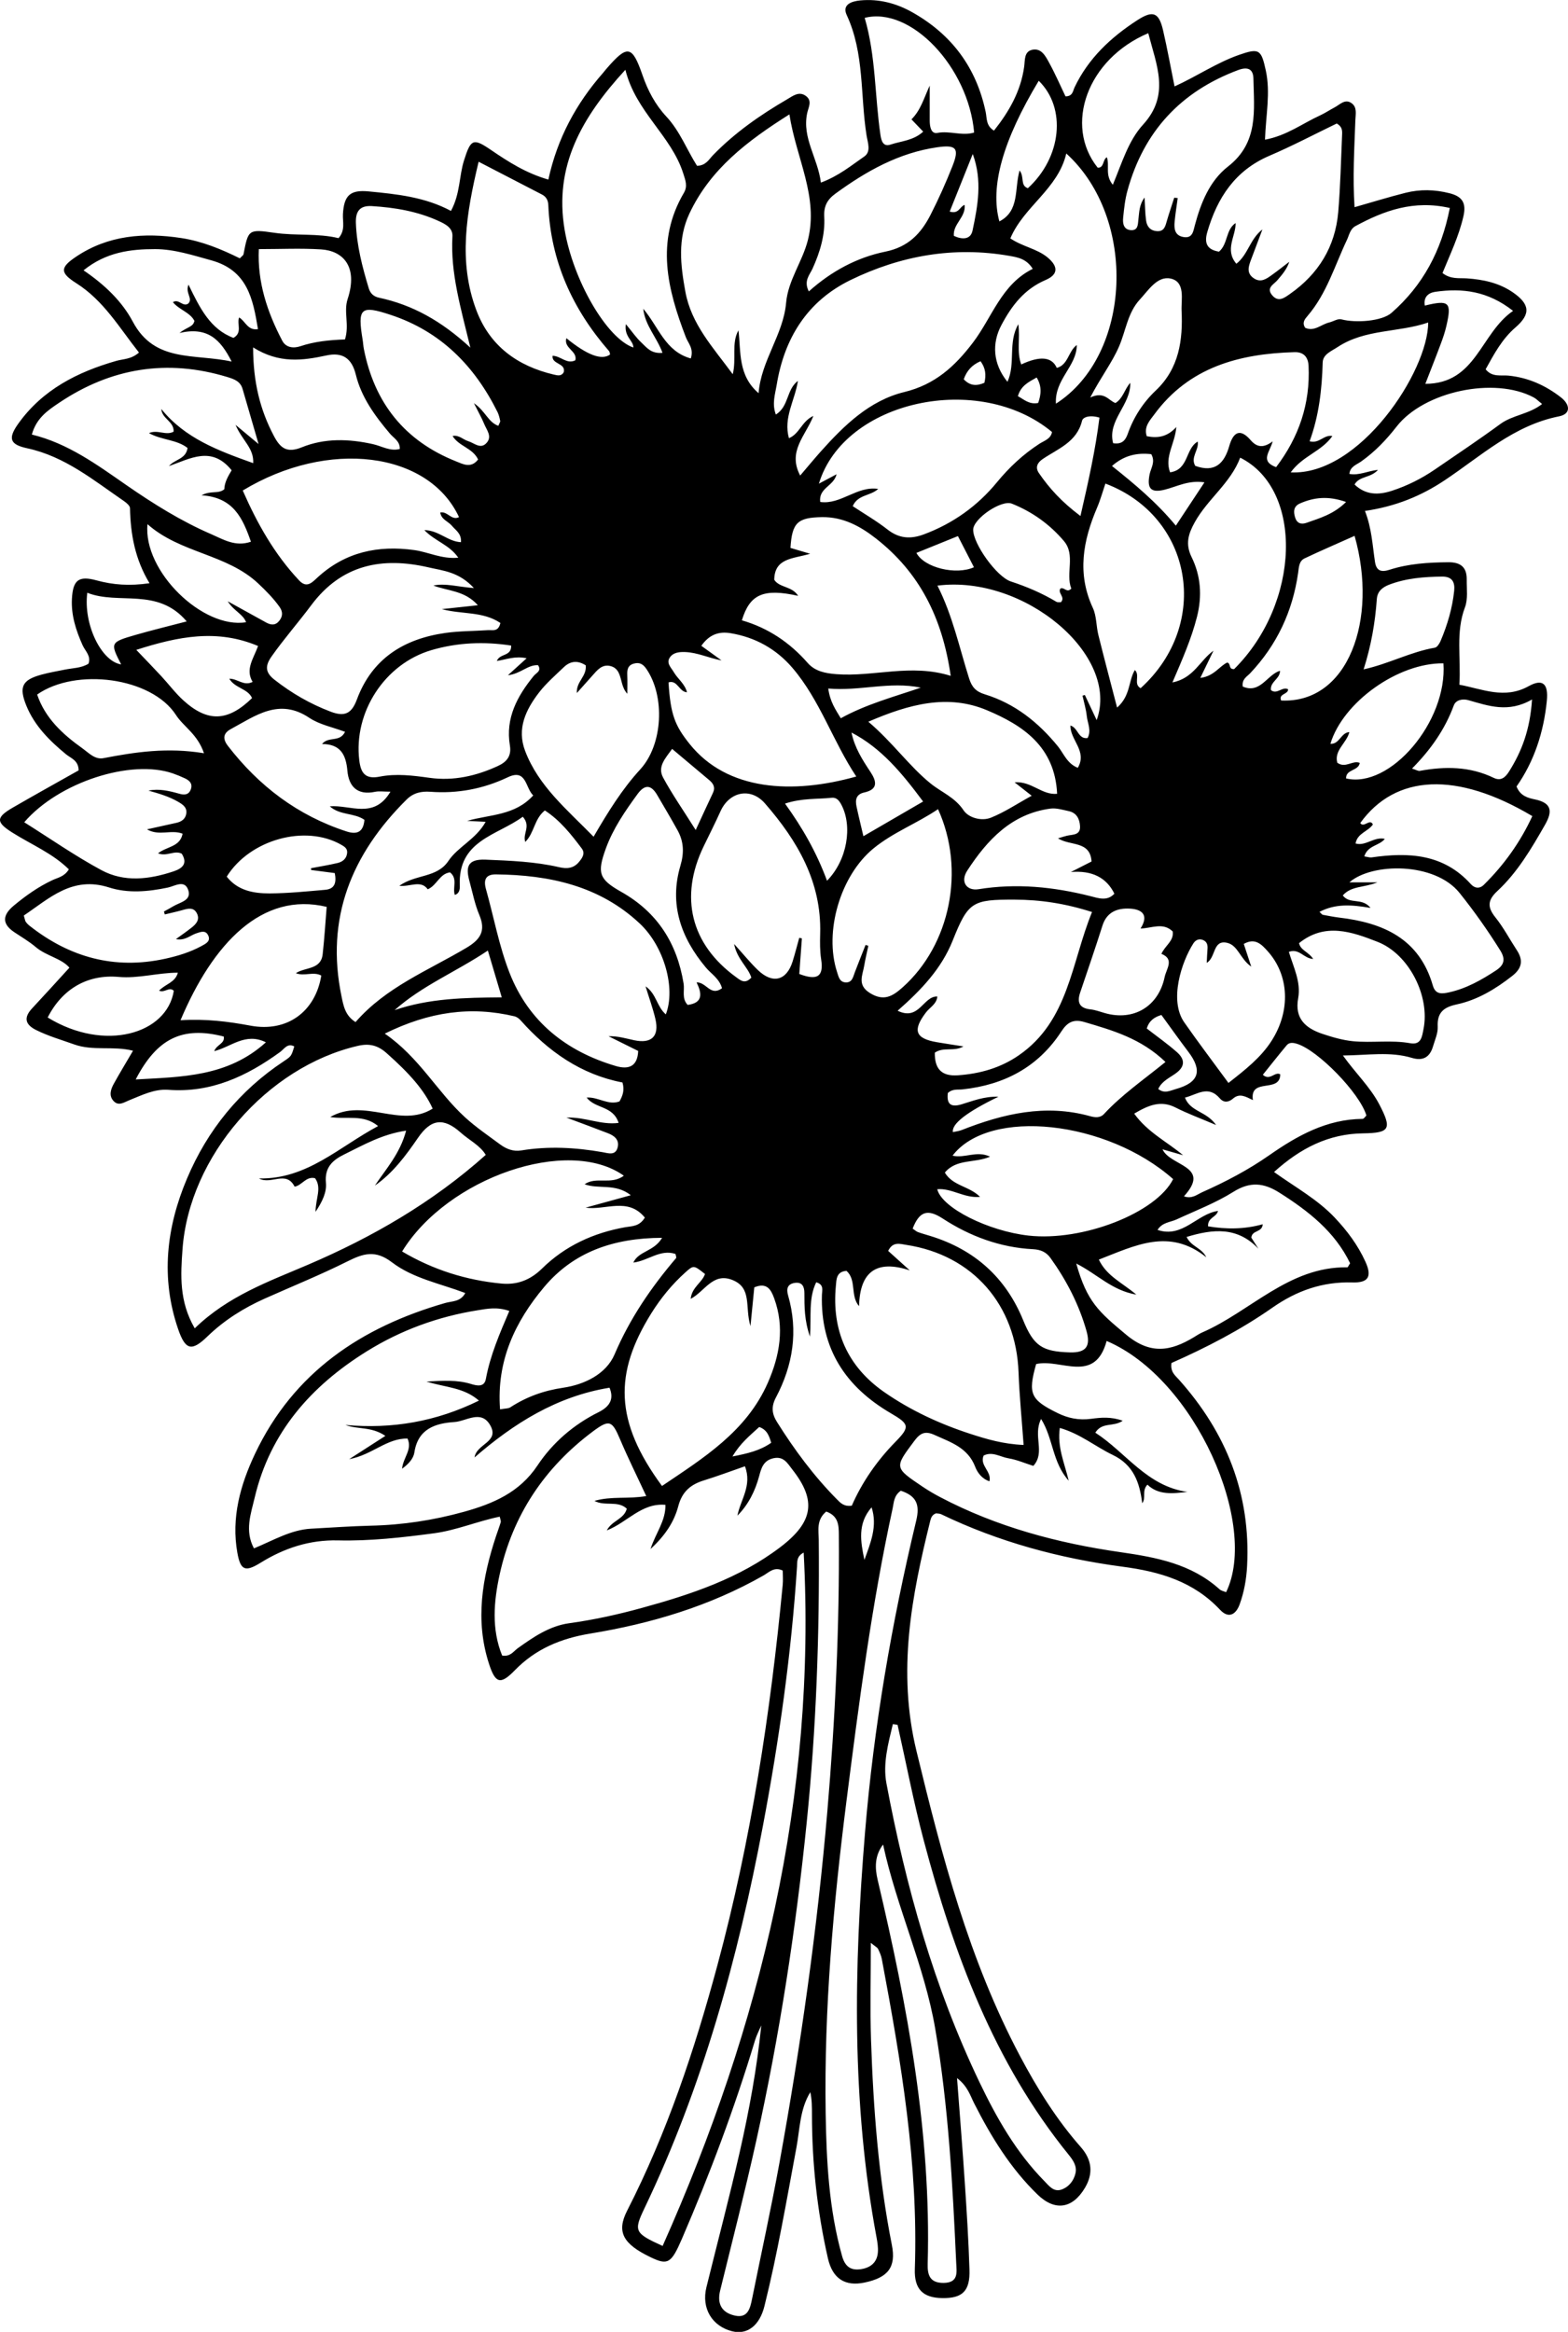 <?xml version="1.0" encoding="UTF-8"?>
<svg id="Layer_2" data-name="Layer 2" xmlns="http://www.w3.org/2000/svg" viewBox="0 0 331.81 493.31">
  <defs>
    <style>
      .cls-1 {
        stroke-width: 0px;
      }
    </style>
  </defs>
  <g id="katman_1" data-name="katman 1">
    <g id="MmfiTv">
      <path class="cls-1" d="m98.43,273.53c-5.32-2.01-11.06-3.1-15.49-6.49-3.5-2.67-6.04-1.88-9.38-.21-5.74,2.87-11.7,5.28-17.57,7.9-4.46,2-8.54,4.56-12.08,7.98-3.34,3.24-4.68,2.94-6.22-1.55-3.72-10.84-2.49-21.5,1.88-31.83,4.33-10.26,11.13-18.63,20.48-24.82,1.61-1.07,1.6-1.09,2.22-3.14-1.45-.77-2.13.55-2.99,1.18-7.06,5.13-14.63,8.68-23.66,8-2.98-.22-5.61,1.15-8.28,2.21-1.08.43-2.21,1.28-3.26.21-1.1-1.12-.66-2.49-.02-3.66,1.24-2.26,2.6-4.47,4.09-7.03-4.22-1.07-8.46.1-12.44-1.33-2.71-.97-5.48-1.76-8.07-3.05-2.37-1.18-2.65-2.66-.82-4.61,2.58-2.76,5.12-5.57,7.87-8.58-1.69-1.98-4.89-2.46-7.14-4.37-1.39-1.18-3-2.11-4.52-3.13-2.74-1.83-2.44-3.69-.11-5.63,2.53-2.1,5.19-3.99,8.18-5.39,1.16-.54,2.53-.73,3.47-2.28-3.44-3.4-7.94-5.24-11.96-7.78-3.48-2.2-3.52-3.19.13-5.3,4.64-2.68,9.33-5.29,13.9-7.86-.03-2.13-1.64-2.55-2.68-3.41-3.47-2.86-6.63-5.99-8.37-10.24-1.64-4.02-.92-5.48,3.18-6.6,1.64-.45,3.32-.73,4.99-1.07,1.65-.34,3.41-.29,4.96-1.24.61-1.63-.69-2.68-1.24-3.91-1.41-3.15-2.45-6.36-2.26-9.86.22-3.94,1.42-4.9,5.22-3.86,3.46.94,6.91,1.22,11.2.6-3.07-5.07-4.02-10.37-4.13-15.87,0-.5-.7-1.1-1.21-1.46-6.47-4.43-12.56-9.5-20.55-11.22-3.68-.79-4.1-2.08-1.9-5.18,5.13-7.2,12.51-10.95,20.77-13.31,1.46-.42,3.13-.3,4.79-1.76-4.12-5.2-7.44-10.97-13.25-14.66-3.45-2.19-3.52-3.3-.07-5.61,6.8-4.57,14.42-5.15,22.28-3.95,4.41.67,8.5,2.37,12.38,4.29.45-.48.74-.65.78-.86,1.01-5.23,1.02-5.34,6.55-4.54,4.55.66,9.17.06,13.56,1.13,1.48-1.68.84-3.46.93-5.09.22-3.93,1.51-5.18,5.43-4.8,5.97.57,11.95,1.19,17.43,4.13,1.99-3.69,1.7-7.37,2.77-10.71,1.43-4.52,1.93-4.76,5.74-2.16,3.65,2.49,7.37,4.88,12.1,6.24,1.89-8.72,5.89-16.11,11.59-22.59.26-.3.49-.62.75-.91,4.4-5.07,5.39-4.92,7.58,1.4,1.13,3.27,2.69,6.24,5.06,8.78,2.86,3.07,4.35,7.06,6.48,10.41,1.92-.06,2.53-1.39,3.41-2.29,4.62-4.74,9.98-8.48,15.67-11.79,1.19-.69,2.5-1.79,3.97-.69,1.39,1.03.52,2.39.26,3.62-1.12,5.27,2.24,9.45,2.9,14.7,3.83-1.43,6.44-3.64,9.18-5.52,1.5-1.03.73-2.95.49-4.43-1.36-8.49-.42-17.35-4.2-25.49-1.06-2.27,1.1-2.93,2.85-3.1,3.9-.37,7.56.57,10.96,2.47,8.37,4.69,13.61,11.7,15.59,21.12.28,1.35.05,2.93,1.76,3.95,3.2-4.03,5.67-8.33,6.39-13.53.19-1.36-.06-3.22,1.75-3.58,1.89-.37,2.76,1.34,3.49,2.67,1.3,2.36,2.38,4.85,3.5,7.19,1.55.01,1.57-1.17,1.92-1.9,2.92-6.14,7.67-10.57,13.25-14.19,3.34-2.17,4.6-1.68,5.48,2.12.88,3.81,1.58,7.66,2.43,11.87,4.69-2.12,8.89-5.01,13.67-6.68,4.24-1.48,4.68-1.14,5.65,3.36,1.01,4.7,0,9.35-.18,14.59,4.61-.86,7.95-3.45,11.66-5.14,1.07-.49,2.05-1.16,3.1-1.71,1.11-.59,2.17-1.85,3.54-.89,1.26.88.86,2.37.82,3.65-.21,6-.59,12.01-.17,18.37,3.83-1.09,7.28-2.16,10.78-3.04,3.09-.78,6.19-.71,9.33.09,2.75.7,3.56,2.11,2.93,4.87-.96,4.21-2.83,8.09-4.43,12.01,1.75,1.37,3.51,1.02,5.16,1.13,3.45.24,6.74.93,9.66,2.91,3.66,2.5,3.94,4.6.62,7.47-2.87,2.48-4.54,5.66-6.31,8.85,1.38,1.74,3.25,1.18,4.83,1.34,4.19.42,7.83,2.06,11.1,4.6,1.92,1.49,2.21,3.5-.41,4.02-9.57,1.9-16.48,8.38-24.17,13.51-4.97,3.32-10.36,5.54-16.89,6.5,1.42,3.6,1.59,7.2,2.12,10.75.3,2.02,1.41,2.23,3.09,1.69,4.04-1.3,8.2-1.55,12.42-1.59,2.66-.02,3.95,1.08,3.91,3.69-.03,1.96.29,4.11-.38,5.86-2,5.28-.81,10.67-1.18,16.36,4.88.9,9.56,3.15,14.68.3,2.96-1.64,4.19-.5,3.83,3.11-.66,6.61-2.66,12.78-6.41,18.12.8,2.05,2.48,2.44,3.92,2.74,3.66.77,3.66,2.65,2.09,5.39-2.87,5.02-5.81,10.03-10.07,13.99-2.12,1.97-2.12,3.44-.39,5.6,1.71,2.14,3,4.61,4.51,6.91,1.4,2.13,1.1,3.82-.95,5.43-3.56,2.79-7.37,5.1-11.8,6.05-2.74.59-4.14,1.72-3.99,4.7.07,1.37-.59,2.79-.99,4.16-.67,2.3-2.12,3.16-4.49,2.44-4.61-1.38-9.27-.55-14.58-.5,2.71,3.79,5.76,6.65,7.69,10.33,2.71,5.19,2.29,6.06-3.42,6.14-7.3.09-13.26,3.13-18.85,8.18,4.62,3.29,9.22,5.81,12.84,9.64,2.65,2.8,4.9,5.82,6.49,9.31,1.46,3.19.64,4.51-2.76,4.41-6.27-.18-11.72,1.71-16.89,5.32-6.74,4.72-14.08,8.5-21.38,11.72-.28,1.9.79,2.64,1.54,3.48,10.07,11.25,15.26,24.26,14.46,39.5-.15,2.78-.63,5.48-1.57,8.07-.77,2.14-2.32,3.11-4.14,1.17-5.63-6-12.72-8.08-20.68-9.13-13.29-1.76-26.2-5.24-38.36-11.1-.34-.16-.76-.13-1.09-.18-.75.28-1.03.85-1.19,1.51-3.99,16.06-7.03,31.86-2.94,48.74,5.39,22.24,11.12,44.2,21.91,64.54,3.63,6.85,7.71,13.42,12.86,19.26,2.4,2.73,2.69,5.6.88,8.65-2.63,4.41-6.33,4.98-10.02,1.41-5.72-5.54-9.83-12.23-13.41-19.29-.85-1.67-1.36-3.61-3.63-5.35.59,7.84,1.17,14.94,1.64,22.05.41,6.15.8,12.3.99,18.46.15,4.55-1.47,6.09-5.75,6.03-4.09-.06-5.96-1.87-5.81-6.15.76-22.18-2.91-43.88-6.98-65.54-.14-.76-.47-1.49-.81-2.19-.14-.29-.53-.46-1.52-1.27,0,7.29-.18,13.92.04,20.54.49,14.55,1.58,29.05,4.41,43.38.93,4.7-.81,6.91-5.81,7.95-4.06.84-6.74-.78-7.73-5.16-2.27-10-3.37-20.16-3.37-30.42,0-1.55,0-3.1-.35-4.7-2.23,3.63-2.2,7.8-2.94,11.74-2.09,11.2-4.01,22.43-6.76,33.5-1.04,4.2-3.68,6.11-6.79,5.35-4.32-1.06-6.59-4.89-5.49-9.33,2.35-9.54,4.87-19.04,7.05-28.62,1.99-8.78,3.63-17.64,4.56-26.77-.45,1.05-.99,2.06-1.32,3.14-4.32,14.32-9.56,28.3-15.48,42.02-2.25,5.21-2.99,5.63-6.6,3.9-5.91-2.83-7.27-5.39-4.99-9.86,8.46-16.54,14.28-34.04,19.1-51.91,7.12-26.39,11.22-53.3,13.82-80.47.1-1.02.01-2.05.01-3.03-1.8-.89-2.92.37-4.07,1.03-11.43,6.51-23.83,10.19-36.7,12.3-6.18,1.02-11.52,3.23-15.93,7.76-3.03,3.12-4.12,2.8-5.47-1.4-2.97-9.18-1.43-18.13,1.5-26.99.33-.99.7-1.96,1-2.96.06-.21-.08-.49-.22-1.15-4.68.95-9.12,2.87-13.87,3.51-6.77.9-13.55,1.67-20.37,1.51-6.02-.14-11.36,1.63-16.37,4.73-3.21,1.98-4.24,1.67-4.91-2.1-1.33-7.41.63-14.39,3.74-20.96,8.15-17.2,22.47-26.79,40.27-31.9,1.43-.41,3.18-.21,4.2-2.06Zm-57.2,7.46c7.05-6.84,15.63-9.88,23.91-13.42,13.64-5.84,26.37-13.17,37.65-23.25-1.18-2-3.5-3.11-5.3-4.72-3.64-3.25-6.29-2.88-9.03,1.1-2.6,3.79-5.31,7.45-9.13,10.11,2.36-3.55,5.31-6.72,6.61-11.62-5.11.75-9.04,3.04-13.08,5.02-2.54,1.24-4.19,2.79-3.89,6.02.18,1.92-.68,3.87-2.2,6.13.03-2.89,1.37-5.06-.1-7.11-1.94-.46-2.73,1.51-4.32,1.79-1.81-3.54-4.96-.32-7.55-1.74,10.15.2,16.92-6.66,25.21-11.08-3.12-2.58-6.64-1.35-10.13-1.91,7.23-4.18,14.86,2.5,21.68-1.78-1.76-3.88-4.85-7.4-9.76-11.75-1.86-1.65-3.64-2.09-6.07-1.53-19.22,4.44-35.7,23.38-37.11,43.05-.39,5.43-.74,10.98,2.58,16.69Zm66.54-3.66c-2.59-.9-4.66-.47-6.71-.14-8.39,1.34-16.24,4.21-23.44,8.68-11.78,7.32-20.48,17.14-23.73,30.97-.79,3.37-2.16,6.99-.15,10.72,4.19-1.73,7.84-3.95,12.14-4.17,4.19-.22,8.37-.53,12.56-.63,6.73-.15,13.31-1.15,19.78-2.95,6.13-1.71,11.72-4.07,15.52-9.79,3.21-4.83,7.66-8.66,12.92-11.27,2.67-1.33,3.21-3.03,2.32-5.18-11.18,1.83-20.25,7.54-28.56,14.75.42-2.93,5.41-3.24,3.28-6.87-1.93-3.28-5.04-.78-7.53-.62-4.03.26-7.72,1.42-8.48,6.42-.19,1.28-1.18,2.43-2.61,3.46.23-2.38,2.22-4.05,1.16-6.38-4.39-.1-7.42,3.43-12.35,4.36,2.95-1.9,5.08-3.27,7.66-4.93-3.01-2.04-5.84-1.31-8.45-2.31,9.83.89,19.15-.68,28.25-5.15-3.22-2.81-7.02-2.76-11.1-4.03,3.63-.2,6.48-.37,9.32.48,1.19.36,2.89.85,3.24-1.01.92-5.01,2.94-9.66,4.96-14.39Zm143.57,38.27c-3.17.38-6.2.73-8.53-1.52-1.25,1.32-.21,2.73-1.1,3.93-.55-4.44-1.86-8.12-6.24-10.22-3.67-1.76-6.88-4.48-11.2-5.71-.56,4.09.94,7.23,1.88,11.16-3.5-3.91-3.24-8.9-5.84-13.06-1.81,3.63.97,7.02-1.64,9.93-1.79-.56-3.48-1.31-5.25-1.6-1.74-.29-3.43-1.52-5.27-.59-.91,2.11,1.76,3.36,1.23,5.45-1.64-.56-2.56-1.88-3.02-3.08-1.57-4.08-5.2-5.18-8.65-6.75-1.99-.9-3.02-.33-4.22,1.28-4.23,5.66-4.29,5.63,1.73,9.68,1.19.8,2.44,1.54,3.72,2.21,11.98,6.31,24.88,9.74,38.16,11.65,7.65,1.1,15.01,2.48,20.98,7.86.36.32.92.41,1.38.61,6.95-14.23-6.48-45.15-25.28-53.15-2.51,9.22-9.76,3.65-14.92,4.89-1.77,6.28-1.18,7.53,4.45,10.32,2.32,1.15,4.59,1.61,7.19,1.26,2.03-.27,4.2-.49,6.68.41-2.02,1.39-4.3.18-5.8,2.52,6.51,4.2,10.94,11.37,19.55,12.54Zm-114.58.9c-1.97-4.24-3.87-8.06-5.54-12-1.69-3.98-2.25-4.3-5.77-1.67-10.26,7.67-16.98,17.75-19.72,30.27-1.25,5.71-1.74,11.57.53,17.13,1.74.3,2.39-.89,3.31-1.55,3.32-2.38,6.74-4.71,10.85-5.28,5.21-.72,10.31-1.84,15.36-3.23,10.39-2.85,20.59-6.22,29.32-12.85,7.05-5.35,7.71-9.9,2.58-16.43-1.03-1.31-1.83-2.9-4.05-2.39-2.09.48-2.54,2.1-2.97,3.74-.86,3.2-2.28,6.04-4.61,8.4.64-3.37,3.15-6.35,1.59-10.45-3.03,1.05-5.81,2.1-8.66,2.98-2.83.87-4.63,2.37-5.45,5.47-.86,3.26-2.73,6.17-5.87,9.05,1.13-3.48,3.2-5.87,3.16-9.34-5.08-.46-8.07,3.73-12.42,5.41,1.14-2.14,3.65-2.35,4.24-4.6-1.93-1.8-4.64-.44-6.84-1.65,3.58-1.04,7.14-.35,10.97-1.02ZM218.55,56.89c-1.32-2.15-3.19-2.45-4.94-2.76-11.77-2.06-23.02-.05-33.62,5.11-9.14,4.45-14.03,12.29-15.64,22.23-.32,1.95-1.03,3.93-.17,6.23,2.81-1.75,2.19-5.26,4.67-7.12-.64,4.17-3.12,7.76-1.9,12.12,2.27-.94,2.69-3.58,5.17-4.71-1.67,4.25-5.51,7.48-2.79,12.61,1.65-1.93,2.97-3.53,4.34-5.07,4.95-5.53,10.33-10.8,17.68-12.59,6.52-1.58,10.73-5.45,14.55-10.48,4.06-5.34,6.02-12.32,12.64-15.58Zm-119.72,116.77c4.92-1.39,10.12-1.1,14.01-5.39-1.69-1.56-1.39-5.73-5.36-3.85-5.24,2.49-10.68,3.5-16.41,3.08-1.95-.14-3.6.23-5.02,1.64-11.66,11.54-17.21,25.12-13.78,41.63.4,1.94.75,4.08,2.97,5.45,6.45-7.42,15.39-10.91,23.46-15.71,2.95-1.75,4.16-3.57,2.73-6.95-.96-2.27-1.43-4.76-2.09-7.16-.81-2.96-.45-4.7,3.41-4.54,5.23.22,10.44.41,15.55,1.59,1.66.39,3.09.28,4.25-1.14.72-.87,1.32-1.8.56-2.81-2.25-2.99-4.57-5.94-7.81-8.05-2.27,1.8-2.22,4.77-4.15,6.66-.6-1.82,1.28-3.27-.52-5.33-5.41,3.99-13.75,4.95-13.33,14.58.03.66-.04,1.68-1.06,1.95-.51-1.53.67-3.43-1.01-4.76-2.23.3-2.76,2.74-4.71,3.58-1.47-2.03-3.7-.5-6.02-.73,3.47-2.5,7.95-1.63,10.39-5.27,2.02-3.02,5.81-4.55,7.88-8.27-1.7-.09-2.83-.15-3.96-.21Zm117.78,132.02c-.39-5.47-.89-10.4-1.07-15.34-.51-14.31-9.7-24.84-23.73-26.98-1.33-.2-2.87-.79-3.86,1.27,1.36,1.22,2.74,2.47,4.57,4.12q-10.48-3.46-10.73,7.57c-1.91-2.18-.48-5.52-2.66-7.47-2.19.16-2.12,1.85-2.25,3.2-.89,9.4,2.45,17.01,10.18,22.41,5.61,3.91,11.82,6.78,18.33,8.89,3.44,1.12,6.94,2.15,11.21,2.33Zm-76.41-231.03c-1.22-3.33-3.69-5.76-4.08-9.33,3.26,3.83,4.63,9.01,10.06,10.51.68-2.11-.55-3.2-1.04-4.48-3.9-10.14-6.46-20.28-.42-30.55.84-1.42.32-2.68-.13-4.1-2.54-8.02-10.05-13.02-12.25-21.94-9.27,10.09-15.13,20.39-12.86,33.83,1.81,10.71,8.9,22.99,14.55,24.93.01-1.51-1.99-2.25-1.59-4.95,1.41,1.7,2.22,2.91,3.26,3.87,1.09,1,2.03,2.45,4.51,2.2Zm.7,139.94c2.13-5.53-.35-14.36-5.51-19.21-8.54-8.01-19.16-10.28-30.45-10.4-2.18-.02-2.65,1.17-2.1,3.12,1.66,5.92,2.77,12.05,5,17.74,4.03,10.28,11.97,16.58,22.48,19.68,2.7.79,4.59.12,4.73-3.19-2.2-1.09-4.24-2.1-6.27-3.11,1.97-.07,3.69.48,5.45.85,3.66.76,5.3-.84,4.47-4.47-.51-2.21-1.3-4.35-2.09-6.94,2.33,1.62,2.34,4.25,4.29,5.94Zm114.4,51.41c-7.87-6.33-15.13-2.48-22.77.47,1.66,3.47,4.8,4.79,7.94,7.41-5.19-.89-8.26-4.33-12.72-6.58,2.28,8.13,4.8,10.23,10.51,15.01,5.18,4.34,9.48,3.54,14.4.57.56-.34,1.11-.72,1.7-.98,10.3-4.47,18.36-13.98,30.75-13.8.14,0,.28-.39.59-.86-3.21-6.65-8.79-11.03-14.96-14.93-3.33-2.11-6.22-2.39-9.75-.17-3.75,2.35-7.97,3.96-12.01,5.83-1.34.62-3.03.6-4.03,2.22,5.35,1.79,8.32-3.39,12.8-4.02-.34,1.4-2.2,1.35-2.11,3.26,3.82.64,7.68.65,11.57-.44-.13,1.82-2.26,1.17-2.41,2.84.44.69.97,1.51,1.5,2.34-4.45-4.69-9.59-4.2-15.2-2.49,1.01,2.11,3.22,2.26,4.19,4.34Zm-94.77-182.82c.53-6.91,5.23-12.36,5.82-19.11.42-4.8,3.46-8.71,4.61-13.28,2.31-9.21-2.47-17.25-3.91-26.59-8.97,5.66-16.74,11.58-21.16,20.98-2.53,5.39-1.89,10.86-.86,16.51,1.26,6.92,5.83,11.75,10.03,17.48.82-3.29-.33-6.56,1.21-9.29.55,4.54-.15,9.52,4.26,13.3Zm-1.72,197.36c-1.24-4.09.43-8.12-3.9-9.79-4.08-1.57-5.77,2.46-8.75,4.02.26-2.5,2.41-3.42,3.03-5.25-2.37-1.88-2.41-1.91-4.12-.38-2.85,2.55-5.26,5.51-7.27,8.73-7.84,12.62-7.82,22.75,2.29,36.49,8.78-5.93,17.85-11.51,22.38-21.8,2.54-5.78,3.61-11.75,1.35-17.92-.67-1.84-1.55-3.41-4.2-2.3-.23,2.37-.47,4.81-.81,8.2ZM49.81,89.85c1.97,1.64,3.11,2.59,4.91,4.09-1.3-4.47-2.34-8.07-3.39-11.67-.47-1.62-1.79-2.07-3.22-2.51-12.74-3.87-24.62-1.93-35.6,5.45-2.32,1.56-4.8,3.19-5.77,6.72,7.65,1.86,13.75,6.36,19.97,10.67,5.72,3.96,11.6,7.65,18,10.41,2.54,1.1,5.08,2.73,8.39,1.59-1.74-4.98-3.71-9.4-10.46-9.82,2.07-1.09,3.52-.21,4.83-1.28.02-1.48.88-2.89,1.55-4.01-4.24-5.26-8.76-2.45-13.27-.89,1.25-1.47,3.59-1.44,3.94-3.83-2.32-1.82-5.5-1.64-8.17-3.15,1.88-.8,3.57.59,5.22-.3.12-2.18-2.45-2.68-2.61-4.8,5.03,6.23,12.05,8.81,19.45,11.46.18-3.23-2.37-4.8-3.76-8.16Zm140.8,225.52c-1.47,1.05-1.44,2.44-1.71,3.7-4.46,20.5-7.15,41.26-9.79,62.05-2.77,21.88-4.73,43.79-4.39,65.83.16,10.19.68,20.43,3.49,30.37.62,2.18,1.84,3.06,4.01,2.72,2.04-.32,3.39-1.44,3.55-3.58.08-1.03-.09-2.09-.28-3.12-5.32-28.47-4.81-57.14-2.43-85.8,1.84-22.21,5.62-44.17,10.82-65.84.82-3.41.05-5.24-3.27-6.34Zm7.21-92.66c-.05,3.3,1.33,5.03,4.9,4.77,4.67-.33,9.01-1.56,12.89-4.24,10.55-7.3,11.07-19.52,15.48-30.3-5.72-1.83-10.96-2.6-16.33-2.62-9-.03-9.87.42-13.16,8.66-2.36,5.89-6.51,10.32-11.65,14.84,4.58,2.24,5.41-3.13,8.4-3.01-.14,1.61-1.59,2.3-2.41,3.38-2.87,3.78-2.27,5.51,2.33,6.29,1.78.3,3.56.57,5.61.89-2.03,1.18-4.21.03-6.07,1.33Zm3.36-79.74c-1.77-12.41-6.7-21.92-15.8-29.04-3.33-2.61-6.98-4.6-11.45-4.53-5.15.09-6.32,1.15-6.66,6.51,1.13.34,2.3.68,4.17,1.24-3.64,1.08-7.53.87-7.6,5.5,1.1,1.72,3.76,1.31,5.06,3.4-7.35-1.63-10.23-.35-11.91,5.18,5.53,1.6,10.13,4.68,13.93,9.02,1.57,1.79,3.76,2.19,6.04,2.37,7.93.62,15.79-2.29,24.23.36Zm-119.76,75.69c7.34,5.05,11.1,12.33,16.98,17.7,2.31,2.11,4.93,3.89,7.46,5.76,1.29.95,2.75,1.53,4.42,1.26,5.76-.95,11.49-.64,17.21.36,1.2.21,2.8.83,3.23-1.08.36-1.57-.76-2.42-2.06-2.92-2.75-1.07-5.52-2.08-8.79-3.31,3.99-.17,7.25,1.62,11.04,1.12-1.21-3.7-4.94-2.95-6.77-5.36,2.49-.17,4.59,1.72,6.96.81.63-1.15,1.12-2.32.62-4-8.72-1.67-15.68-6.54-21.56-13.16-.33-.37-.82-.73-1.29-.84-9.25-2.19-18.04-.98-27.46,3.67Zm99.03-111.58c2.46,1.63,5.04,3.12,7.36,4.94,2.46,1.93,4.9,2.07,7.71,1.02,6.16-2.3,11.34-6.01,15.46-11.03,2.62-3.18,5.53-5.89,8.96-8.12,1.02-.66,2.42-1.02,2.68-2.5-15.45-12.85-44.01-6.68-49.33,10.93,1.31-.69,2.38-1.27,3.74-1.99-.58,2.52-3.85,2.89-3.46,5.86,4.38.62,7.76-3.44,12.27-2.76-1.66,1.54-4.29,1.15-5.39,3.64Zm.74,57.18c-4.98-7.51-7.66-16.14-13.5-22.97-3.43-4-7.84-6.47-13.1-7.34-2.55-.42-4.53.33-6.18,2.67,1.53,1.1,2.9,2.1,4.28,3.09-2.68-.49-5.06-1.67-7.7-1.77-1.18-.04-2.48.06-3.21,1.1-.88,1.23.24,2.18.81,3.16.83,1.43,2.32,2.43,2.79,4.25-1.71-.09-1.99-2.67-3.91-2.09.42,6.82,1.36,9.15,4.45,13.01,7.97,9.97,21.8,10.69,35.29,6.9Zm28.31,80.44c-3.27,1.41-7.11.4-9.56,3.36,1.69,2.85,5.19,2.85,7.45,5.14-3.37.32-5.98-1.89-9.06-1.62.98,3.97,10.84,8.86,19.32,9.81,11.47,1.28,27.03-4.8,30.6-11.95-14-12.41-38.9-15.15-46.68-4.96,2.57.62,5.12-1.14,7.93.21Zm-34.66,75.07c-2.13,1.78-1.6,4.02-1.58,6.02.18,19.93-.53,39.8-2.54,59.65-2.3,22.69-5.76,45.19-10.69,67.46-2.35,10.61-5.05,21.13-7.64,31.68-.7,2.86.39,4.69,3.14,5.29,2.72.59,3.21-1.52,3.62-3.55,1.94-9.62,4.05-19.21,5.81-28.86,4.47-24.62,7.99-49.37,10.12-74.32,1.66-19.47,2.58-38.95,2.43-58.48-.01-2.02-.1-3.97-2.67-4.89Zm-66.66-183.2c-5.68-.88-11.36-.66-16.9.97-9.91,2.92-16.49,13.18-15.25,23.32.32,2.63,1.23,4.05,4.31,3.44,3.49-.69,7.04-.24,10.56.25,5.08.71,9.89-.39,14.5-2.52,1.85-.86,2.87-2.11,2.5-4.32-.97-5.8,1.56-10.45,5.06-14.74.52-.64,1.71-1.01.9-2.25-2.17-.13-3.64,1.81-6.38,2.13,1.51-1.37,2.58-2.34,3.96-3.59-2.45-.54-4.29.26-6.3.57.63-1.66,3.1-.9,3.03-3.25Zm23.83,112.15c-11.79-8.4-37.32.39-46.92,16.03,6.52,3.86,13.53,6.08,21.03,6.79,3.29.31,6.08-.73,8.54-3.14,4.9-4.83,10.92-7.59,17.69-8.79,1.35-.24,2.94-.1,4.11-2.03-3.6-4.4-8.34-1.49-12.54-2.1,3.02-.83,6.03-1.66,9.57-2.63-3.29-2.59-6.77-1.21-9.78-2.32,2.48-1.72,5.59.23,8.31-1.82Zm37.14-42.67c3.65,1.38,5.21.7,4.62-3.08-.28-1.8-.26-3.66-.21-5.49.3-10.95-4.84-19.65-11.67-27.5-3.06-3.52-7.57-2.48-9.42,1.64-1.13,2.51-2.38,4.96-3.57,7.43-5.19,10.73-2.71,20.71,6.86,27.66.95.69,1.88,1.56,3.23.1-.7-2.24-3.02-3.86-3.64-7.11,2.02,2.24,3.42,3.97,5.01,5.5,3.13,3.02,6.08,2.28,7.36-1.78.52-1.66.94-3.34,1.41-5.02.19.04.37.08.56.12-.18,2.43-.36,4.87-.55,7.51Zm-72.02-96.66c-6.46-13.86-27.69-16.57-45.76-5.62,3.03,6.92,6.7,13.47,11.95,19.04,1.63,1.73,2.77.36,3.94-.71,5.84-5.32,12.71-6.79,20.41-5.73,2.98.41,5.8,1.95,9.31,1.61-1.9-2.77-4.94-3.48-7.18-5.84,3.09.06,4.96,2.43,7.75,2.56.13-1.86-1.13-2.51-1.91-3.46-.78-.95-2.26-1.31-2.48-2.82,1.54-.33,2.39,1.78,3.97.98Zm43.09,365.74c20.85-46.8,32.58-95.12,29.85-146.68-1.56.82-1.34,1.98-1.41,2.98-1.19,18.46-3.8,36.73-7.23,54.9-5.27,27.89-12.74,55.09-25.04,80.8-2.32,4.86-2.14,5.29,3.83,8ZM100.28,124.4c-3.18-3.45-6.54-3.66-9.59-4.37-9.81-2.26-18.37-.64-24.82,7.99-2.73,3.66-5.76,7.1-8.4,10.85-1.42,2.02-1.35,3.39.63,4.94,3.64,2.85,7.54,5.1,11.88,6.75,3.03,1.15,4.46.34,5.55-2.6,3.21-8.64,9.95-12.82,18.73-14.06,2.97-.42,6-.39,9-.59.95-.07,2.19.44,2.63-1.52-3.71-2.51-8.23-1.79-12.4-2.93,2.37-.26,4.73-.51,7.63-.82-2.78-3.15-6.37-2.99-9.41-4.17,2.54-.53,4.96.24,8.55.54Zm1-90.17c-2.6,10.85-4.34,21.11-.49,31.37,2.84,7.59,8.72,11.85,16.47,13.66.76.18,1.56.36,2.04-.53.45-1.98-2.58-1.61-2.37-3.46,1.72.01,3.01,1.86,4.82.95.5-1.98-2.53-2.53-1.9-4.68q6.62,5.4,9.25,3.45c-.07-.25-.07-.55-.23-.73-7.72-8.86-12.35-19.01-12.84-30.87-.04-1-.44-1.77-1.33-2.23-4.26-2.21-8.53-4.42-13.41-6.94Zm122.17,51.17c16.09-10.3,17.27-39.24,2.19-52.93-1.75,7.52-8.96,11.16-11.84,17.96,2.65,1.79,5.63,2.16,7.9,4.05,2.34,1.96,2.16,3.64-.41,4.74-4.52,1.93-7.18,5.4-9.39,9.57-2.01,3.78-1.84,8.13,1.29,11.98,1.78-3.89.05-8.28,2.3-12.18.41,3.08-.38,5.84.62,8.51q5.97-2.8,7.52.73c2.44-.65,2.41-3.51,4.23-4.84,0,4.52-4.73,7.25-4.41,12.41Zm-99.5,55.35c-1.73-1.1-3.28-.92-4.66.41-1.79,1.72-3.7,3.37-5.2,5.31-2.8,3.63-4.77,7.65-2.97,12.38,2.83,7.45,8.81,12.35,14.49,18.16,3.12-5.35,6.06-10.09,9.87-14.24,4.81-5.24,5.3-15.48,1.29-21.28-.69-1-1.44-1.43-2.62-1.11-1.3.35-1.46,1.28-1.41,2.43.06,1.32.01,2.64.01,3.96-.63-.7-.9-1.43-1.11-2.16-.43-1.5-.62-3.23-2.43-3.7-1.83-.48-2.86.91-3.91,2.08-.99,1.1-1.98,2.21-3.23,3.62-.15-2.48,2.12-3.48,1.88-5.85Zm-18.12,157.4c1.16-.21,1.74-.16,2.13-.41,3.44-2.24,7.09-3.56,11.25-4.17,4.46-.66,9.06-2.87,10.84-7.05,3.24-7.6,7.75-14.18,13.02-20.37.11-.12-.06-.48-.12-.87-3.23-1.09-5.81,1.45-8.93,1.82,1.15-2.49,4.35-2.29,6.09-5.24-10.36.04-18.77,3.03-24.97,10.42-6.11,7.28-10.11,15.6-9.32,25.88Zm92.54-174.27c3.21,6.32,4.63,13.09,6.71,19.66.59,1.86,1.48,2.78,3.31,3.34,6.34,1.95,11.3,5.89,15.47,11,1.24,1.52,1.94,3.67,4.22,4.55,2.05-3.53-1.61-5.84-1.57-8.94,1.62.43,1.63,2.95,3.64,2.64.85-1.61-.01-3.12-.17-4.62-.15-1.46-.59-2.89-.91-4.34.17-.05.33-.1.5-.14.79,1.68,1.58,3.36,2.5,5.31,4.98-13.68-15.3-30.8-33.69-28.45Zm62.78,17.68c14.01-13.89,14.78-38.02,1.29-44.74-2.03,5.39-6.91,8.76-9.64,13.71-1.33,2.41-2.01,4.54-.64,7.33,1.94,3.95,2.26,8.19,1.14,12.62-1.18,4.65-3.1,9-5.2,13.89,4.53-.89,5.82-4.68,8.69-6.71-.86,1.77-1.71,3.53-2.79,5.75,2.93-.35,4.02-2.48,5.7-3.25.86.25.19,1.44,1.44,1.39Zm-77.99,58.34c.2.06.39.13.59.19-.29,1.4-.64,2.79-.87,4.19-.34,2.07-1.55,4.1,1.24,5.82,2.95,1.81,4.81.62,6.89-1.23,10.08-8.99,13.33-24.87,7.49-37.69-4.45,3.02-9.52,4.9-13.69,8.33-6.99,5.75-10.46,17.6-7.68,26.12.33,1.01.53,2.16,1.86,2.2,1.37.04,1.53-1.18,1.9-2.14.74-1.93,1.51-3.86,2.27-5.78Zm67.38,53.18c1.71.62,2.78-.39,3.91-.89,4.92-2.19,9.7-4.7,14.1-7.77,6.01-4.2,12.21-7.65,19.79-7.72.28,0,.56-.48.81-.71-1.4-4.75-10.28-13.85-14.72-15.18-.81-.24-1.6-.35-2.17.34-1.71,2.05-3.36,4.15-5.03,6.22,1.51,1.37,2.57-.77,3.69-.09-.04,4.09-6.51.56-5.79,5.45-1.53-.74-2.81-1.54-4.21-.32-.91.79-1.95.93-2.79-.05-2.48-2.88-4.81-.79-7.38-.16,1.17,3.03,4.55,2.85,6.59,5.8-3.39-1.45-6.06-2.42-8.57-3.7-3.14-1.6-5.73-.5-8.76,1.29,2.83,3.95,6.93,5.93,10.35,8.8-1.32-.38-2.64-.76-4.36-1.25,1.66,3.63,10.41,3.47,4.55,9.93Zm-16.62-150.79c-.58,1.71-1.06,3.46-1.77,5.12-2.97,6.96-4.27,13.92-.89,21.2.8,1.72.7,3.84,1.17,5.73,1.22,4.92,2.53,9.83,3.96,15.35,2.88-2.52,2.37-5.64,3.76-7.94,1.17,1.11-.38,2.97,1.22,3.84,14.94-13.54,11.06-36.28-7.45-43.29Zm-43.98,262.59c-.33-.05-.67-.09-1-.14-.98,4.1-2.15,8.36-1.36,12.53,4.1,21.82,10.06,43.1,19.68,63.2,3.63,7.58,7.78,14.88,13.74,20.94.97.99,1.97,2.39,3.64,1.79,1.55-.55,2.59-1.87,2.95-3.46.34-1.52-.53-2.78-1.46-3.92-15.88-19.59-24.33-42.61-30.68-66.57-2.13-8.05-3.69-16.25-5.52-24.38ZM267.14,48.55c-.81,2.14-1.61,4.29-2.42,6.43-.52,1.39-.99,2.79.57,3.87,1.53,1.05,2.74.12,3.91-.72,1.24-.88,2.42-1.83,3.63-2.75-.52,1.6-1.53,2.73-2.51,3.89-.78.92-2.44,1.6-1.12,3.18,1.32,1.59,2.62.54,3.78-.27,6.03-4.22,9.58-9.99,10.21-17.34.46-5.48.58-10.98.82-16.48.03-.77-.01-1.6-1.14-2.23-4.62,2.23-9.34,4.72-14.24,6.82-7.27,3.11-11.04,8.89-13.15,16.13-.7,2.4-.03,3.75,2.48,4.16,1.93-1.66,1.38-4.63,3.51-6.05.06,2.8-2.38,5.61.16,8.61,2.52-1.99,2.84-5.19,5.51-7.26Zm-95.74,234.21c-1.2-3.47-1.17-6.34-1.18-9.22,0-1.35-.46-2.39-2.06-2.14-1.54.24-1.79,1.27-1.39,2.64,2.18,7.57,1.04,14.77-2.59,21.63-.98,1.86-.86,3.39.22,5.12,3.7,5.9,7.82,11.47,12.73,16.42.72.73,1.46,1.55,3.12,1.32,2.16-4.94,5.3-9.5,9.29-13.56,3.09-3.15,2.85-3.73-1.02-5.99-9.61-5.61-14.92-13.68-14.59-25.07.03-.95.48-2.17-1.21-2.64-1.68,3.44-1,7.16-1.32,11.48Zm52.3-114.84c-.47-10-7.27-14.48-14.82-17.66-8.32-3.51-16.51-1.3-25.13,2.42,5.12,4.33,8.62,9.38,13.18,13.07,2.3,1.86,5.12,2.89,6.98,5.68,1.03,1.55,3.76,2.36,5.78,1.55,2.9-1.16,5.55-2.95,8.63-4.64-1.48-1.16-2.41-1.89-3.62-2.84,3.6-.29,5.77,2.75,9,2.43Zm25.22-77.58c-.26,3.54-2.54,6.25-1.32,9.58,3.99-.55,3.21-5.01,5.85-6.5.31,1.75-1.59,3.32-.52,5.13,4.12,1.51,6.14-.49,7.19-4.17.82-2.87,2.24-3.92,4.53-1.27,1.32,1.54,2.72,1.72,4.66.26-.55,2.24-2.77,4.16.73,5.46,4.81-6.32,7.25-13.41,6.87-21.44-.09-1.84-1.03-2.95-2.98-2.89-11.7.33-22.32,3.16-29.68,13.19-.93,1.26-2.24,2.59-1.58,4.59,2.34.47,4.36.14,6.25-1.94Zm-.43-48.51c.24.02.49.05.73.07-.22,1.65-.49,3.3-.65,4.96-.15,1.52.01,2.99,1.91,3.29,1.88.3,2.03-1.22,2.36-2.47,1.27-4.76,3.14-9.43,7.02-12.45,6.5-5.05,5.51-11.88,5.38-18.6-.04-2.03-1.19-2.57-3.23-1.81-12.14,4.54-19.99,12.99-23.42,25.49-.52,1.87-.73,3.85-.92,5.79-.12,1.21.13,2.52,1.69,2.59,1.49.07,1.42-1.22,1.54-2.25.19-1.53.15-3.11,1.31-4.65.11,1.79.1,3.35.32,4.87.17,1.25.87,2.15,2.31,2.24,1.4.09,1.71-.85,2.01-1.92.5-1.74,1.09-3.45,1.64-5.18ZM38.2,215.83c5.31-.33,10.03.26,14.81,1.15,7.8,1.45,13.74-3,14.98-10.6-1.7-.91-3.59.21-5.38-.5,1.96-1.32,5.3-.68,5.67-4.01.37-3.34.58-6.71.85-10.02-13.69-3.29-24.06,7.71-30.93,23.98Zm67.25-125.74c.23-.57.44-.83.4-1.04-.13-.63-.28-1.28-.56-1.86-4.87-9.8-12.04-17.09-22.63-20.58-6.35-2.1-7.04-1.47-5.92,5.28.11.65.13,1.31.26,1.95,2.24,11.42,8.65,19.44,19.5,23.76,1.44.57,3.16,1.56,4.67-.39-1.12-2.43-4.09-2.79-5.4-4.98,1.37-.26,2.22.77,3.31,1.1,1.3.39,2.63,1.82,3.92.33,1.19-1.37-.04-2.72-.55-4-.49-1.2-1.15-2.34-2.16-4.37,2.5,1.74,2.97,3.99,5.17,4.8ZM31.44,167.25c2.22-.45,4.37.06,6.52.67.93.26,1.87.31,2.35-.77.56-1.25-.12-2-1.18-2.49-.83-.39-1.68-.74-2.54-1.04-8.88-3.08-24.18,1.85-31.46,10.33,5.45,3.42,10.7,7.09,16.31,10.12,4.87,2.63,10.17,1.98,15.31.26,1.9-.64,2.99-1.66,1.72-3.72-1.55-.82-3.17.67-5.03-.09,1.89-1.48,4.67-1.34,5.2-4.15-2.42-.95-4.95.57-7.54-.92,2.44-.54,4.33-.97,6.23-1.38,1.13-.25,1.96-.86,2.1-2.04.15-1.23-.76-1.84-1.7-2.39-1.95-1.14-4.08-1.76-6.3-2.38Zm246.47,35.62c-2.03-.08-2.96-2.32-5.17-1.5.97,3.23,2.6,6.38,1.97,9.81-.79,4.31,1.58,6.34,5.12,7.53,2.1.7,4.28,1.34,6.47,1.56,4.03.39,8.12-.3,12.16.43,2.31.41,2.47-1.48,2.77-2.98,1.42-6.99-3.07-15.87-9.71-18.47-5.46-2.14-11.14-4.14-16.62.27.29,1.53,2.04,1.85,3,3.37ZM54.59,69.63c-1.06-6.44-2.24-12.45-9.89-14.56-3.93-1.08-7.82-2.36-11.87-2.37-5.21,0-10.38.63-15.15,4.49,4.47,3.04,8.13,6.54,10.44,10.89,4.64,8.71,12.97,6.68,20.9,8.41-2.41-4.76-5.14-7.41-11.04-6.05,1.72-1.34,2.89-1.24,3.16-2.56-.93-1.81-3.22-2.33-4.55-3.95,1.23-.82,2.12,1.11,3.26.28,1.04-1.07-.71-2.22.04-3.99,2.41,4.97,4.6,9.42,9.51,11.26,1.96-1.11.68-2.92,1.2-4.32,1.36.79,1.78,2.81,4,2.47Zm192.04,155.03c-5.16-4.97-11.16-6.68-17.17-8.45-2.29-.67-3.6.04-4.86,1.99-4.9,7.54-12.09,11.31-20.91,12.26-1.01.11-2.12-.17-3.12.78-.23,2.08.38,3.12,2.85,2.4,2.4-.71,4.76-1.72,7.87-1.63q-10.09,4.88-9.64,7.49c.62-.14,1.26-.21,1.84-.43,8.8-3.47,17.74-5.57,27.19-2.94,1.03.29,2.14.41,2.95-.47,3.74-4.04,8.28-7.17,12.99-10.99Zm42.08-43.49c.76.12,1.15.27,1.51.22,7.82-1.13,15.22-.79,21.02,5.64.82.91,1.87,1.04,2.77.14,4.3-4.24,7.73-9.06,10.25-14.52-15.96-9.5-28.94-8.89-36.41,1.46.75,1.14,2.03-1.06,2.67.31-1.04,1.52-3.28,1.82-3.67,4.02,2.18.62,3.88-1.49,6.2-.98-1.2,1.51-3.6,1.33-4.35,3.71Zm1.31,10.9c-4.04-.69-7.41-.93-10.8.84.48.44.56.59.67.61,1.15.21,2.3.45,3.45.59,9.31,1.09,16.99,4.41,19.87,14.39.55,1.9,1.87,1.78,3.44,1.43,3.65-.81,6.82-2.6,9.9-4.62,1.76-1.15,2.09-2.38.92-4.25-2.64-4.23-5.5-8.28-8.61-12.16-5.26-6.57-18.55-6.42-23.31-2.24h5.94c-2.85,1.15-5.53.71-7.34,2.77,1.5,1.98,4.07.37,5.87,2.64Zm-3.37-78.71c-3.72,1.67-7.18,3.15-10.57,4.76-1.21.57-1.21,1.88-1.38,3.07-1.16,8.14-4.49,15.26-10.17,21.26-.68.71-1.77,1.23-1.55,2.79,3.71,1.61,5.14-2.5,7.88-3.34.05,1.72-2.14,2.31-1.91,4.09,1.26,1.04,2.42-.84,3.63-.17.03,1.12-2.07.89-1.48,2.37,14.18.7,20.58-17.13,15.55-34.82Zm-26.71,115.75c3.56-2.79,6.86-5.36,9.14-8.92,4.1-6.4,3.71-13.93-.83-18.97-1.28-1.42-2.64-2.9-5.05-1.53.51,1.56.96,2.93,1.58,4.8-2.37-1.65-2.8-4.49-5.08-5.03-3.11-.73-2.36,3.09-4.34,4.23.06-1.11.09-2.01.16-2.9.07-.84-.07-1.56-.95-1.93-.89-.37-1.61.05-2.04.72-2.46,3.84-5.21,12.01-1.92,16.71,2.91,4.17,5.99,8.23,9.35,12.81Zm-225.06-35.64c-.06-.21-.13-.42-.19-.64.67-.37,1.36-.73,2.02-1.13,1.39-.83,3.81-1.19,3.15-3.33-.74-2.38-2.85-.92-4.36-.6-4.16.87-8.4,1.26-12.43-.03-7.79-2.49-12.65,2.33-18.03,5.94.25.85.27,1.14.41,1.33.22.31.5.6.81.84,8.49,6.69,17.97,9.31,28.67,6.98,2.7-.59,5.31-1.39,7.74-2.71.9-.49,2.05-1.04,1.32-2.36-.57-1.02-1.56-.6-2.45-.31-1.3.43-2.38,1.6-4.31,1.22,1.27-.92,2.31-1.64,3.3-2.42.97-.76,1.8-1.68,1.15-3-.68-1.38-1.88-1.06-3.07-.72-1.23.35-2.49.61-3.74.92ZM171.16,61.65c4.74-4.25,10.2-7.2,16.18-8.41,4.88-.99,7.55-3.84,9.57-7.78,1.72-3.37,3.27-6.84,4.66-10.36,1.47-3.73.8-4.52-3.2-3.95-8.13,1.16-15.03,5.04-21.55,9.79-1.75,1.27-2.52,2.65-2.4,4.91.21,3.84-.89,7.48-2.48,10.99-.6,1.32-1.93,2.57-.78,4.82Zm135.65-17.65c-7.64-1.74-13.89.54-19.96,3.82-1.16.63-1.33,1.89-1.82,2.93-2.59,5.46-4.29,11.37-8.33,16.08-.56.65-1.24,1.43-.5,2.52,1.92.87,3.38-.73,5.07-1.13.88-.21,1.83-.86,2.58-.66,3.05.81,8.58.41,10.61-1.37,6.6-5.78,10.56-13.07,12.34-22.19Zm-224.19,123.48c-1.52,0-2.42-.15-3.26.03-3.73.78-5.55-1.1-5.85-4.48-.3-3.34-1.44-5.63-5.36-5.63,1.39-1.72,3.71-.26,4.87-2.58-2.6-.98-5.39-1.51-7.56-2.96-6.4-4.29-11.39-.44-16.62,2.38-1.63.88-1.75,2.07-.62,3.54,6.58,8.53,14.8,14.76,25.11,18.11,2.15.7,3.56.21,3.79-2.45-2.16-1.53-5.16-.91-7.33-2.86,4.33-.37,9.34,2.81,12.83-3.09Zm104.25,222.73c-1.82,2.41-1.74,4.97-1.14,7.51,6.3,26.7,11.35,53.55,10.58,81.17-.07,2.42.47,4.1,3.41,4.06,3.15-.05,2.72-2.26,2.63-4.17-.76-16.63-1.64-33.29-4.46-49.69-2.28-13.25-8.16-25.62-11.02-38.88Zm86.26-290.28c14.56.75,29.11-21.39,29.09-31.7-6.35,2.16-13.33,1.34-19.16,5.19-1.3.86-3.12,1.53-3.16,3.26-.16,5.69-.79,11.3-2.77,16.67,2.07.57,3-1.45,4.82-1.11-2.3,3.29-6.28,4.17-8.82,7.69Zm-219.57-26.45c.02,7.43,1.49,13.25,4.41,18.77,1.37,2.6,2.78,3.64,5.89,2.38,4.85-1.97,9.96-1.81,15.07-.67,1.85.41,3.61,1.57,5.67,1.02.06-1.65-1.27-2.28-2.08-3.24-3.16-3.73-6.05-7.68-7.22-12.47-.87-3.56-2.88-4.79-6.2-4.08-5.05,1.09-10.02,1.78-15.56-1.71Zm45.97.05c-2.05-8.48-4.23-15.8-3.79-23.51.11-1.83-1.53-2.64-2.97-3.29-4.46-2.03-9.21-2.83-14.07-3.13-2.64-.16-3.47,1.19-3.39,3.57.17,4.75,1.36,9.29,2.72,13.81.34,1.12,1.05,1.76,2.18,2,7.05,1.51,13.16,4.88,19.32,10.56Zm187.1,28.96c2.37,2.26,5.03,2.27,7.9,1.34,3.26-1.06,6.29-2.58,9.11-4.51,4.64-3.18,9.32-6.3,13.85-9.62,2.61-1.92,6.07-2.05,8.84-4.23-.77-.61-1.22-1.09-1.77-1.39-8.32-4.45-23.21-1.29-29.02,6.16-2.18,2.8-4.6,5.34-7.52,7.4-.95.67-2.34,1.07-2.47,2.62,2.09.37,3.83-.62,6.05-.86-1.57,1.77-3.93,1.26-4.96,3.1Zm-133.84,106.58c-.57-2.07-2.28-3.02-3.42-4.39-5.29-6.32-7.79-13.4-5.39-21.52.82-2.76.72-5.12-.6-7.51-1.39-2.52-2.87-4.99-4.32-7.48-1.29-2.21-2.65-2.25-4.16-.17-2.63,3.61-5.16,7.27-6.7,11.51-1.86,5.15-1.5,6.48,3.26,9.16,7.65,4.31,11.81,10.87,13.2,19.41.24,1.47-.44,3.16.86,4.51,3.3-.42,3.02-2.45,1.88-4.77,2.12-.05,2.93,3.04,5.39,1.24ZM192.87,25.26c1.97-1.96,2.61-4.42,3.87-7.15,0,2.78,0,5.09,0,7.4,0,1.25.27,2.87,1.63,2.61,2.6-.51,5.23.7,7.77-.08-1.21-13.84-13.42-26.74-23.16-24.26,2.37,8.06,2.12,16.49,3.33,24.74.18,1.25.57,2.6,2.13,2.07,2.25-.76,4.83-.82,6.92-2.74-.93-.98-1.71-1.79-2.48-2.6ZM43.17,159.36c-1.39-4.1-4.31-5.59-5.93-8.1-5.18-8.01-21.22-10.05-29.38-4.33,1.69,5,5.39,8.39,9.55,11.36,1.35.96,2.66,2.45,4.49,2.1,6.75-1.3,13.5-2.32,21.27-1.04Zm183.42,25.13c1.48-.75,2.95-1.5,4.4-2.24-.31-4.46-4.5-3.22-7.1-4.9.96-.28,1.43-.45,1.92-.56,1.22-.27,2.86-.08,2.74-2.02-.09-1.53-.73-2.83-2.41-3.18-1.27-.27-2.61-.69-3.85-.53-8.26,1.1-13.39,6.65-17.6,13.11-1.55,2.38-.14,4.35,2.4,3.94,8.01-1.29,15.85-.5,23.65,1.47,1.68.42,3.55,1.14,5.08-.52q-2.54-5.16-9.24-4.58Zm-33.46,75.42c.49.33.77.61,1.12.74.86.31,1.74.55,2.62.82,9.33,2.87,15.96,8.77,19.65,17.83,2.23,5.46,4.05,6.63,9.88,6.8,3.62.11,4.38-1.48,3.51-4.56-1.59-5.6-4.23-10.69-7.61-15.41-.93-1.3-2.15-1.78-3.69-1.86-6.98-.36-13.36-2.74-19.12-6.49-3.21-2.09-4.94-1.53-6.36,2.13Zm112.33-119.58c-9.62-.13-21.28,8.22-23.93,17.02,1.93.15,2.22-2.38,4.01-2.47-.57,2.33-3.27,3.85-2.55,6.48,1.77,1.26,3.22-.6,4.75.03-.24,1.74-2.96,1.3-2.89,3.29,9.32,2.2,21.46-12.01,20.6-24.35ZM73,71.81c.97-3.06-.32-5.84.56-8.53,2.3-7-1.08-10.24-5.62-10.52-4.26-.27-8.55-.06-13.17-.06-.33,6.96,1.78,13.32,4.96,19.38.77,1.47,2.36,1.65,3.82,1.17,3.01-1.01,6.11-1.32,9.45-1.44Zm168.36,124.61c1.82-2.88.28-4.06-2.25-4.2-2.62-.14-4.89.66-5.82,3.61-1.5,4.74-3.13,9.45-4.72,14.17-.68,2.04-.17,3.28,2.16,3.53,1.03.11,2.04.49,3.04.78,6.08,1.76,11.39-1.36,12.69-7.64.36-1.71,2.12-3.77-.69-4.88.81-1.82,2.67-2.7,2.39-4.74-2.05-2-4.44-.67-6.81-.62Zm-5.79-102.66c1.95.3,2.63-.7,3.1-2.04,1.24-3.51,3.25-6.59,5.91-9.11,4.96-4.68,5.75-10.71,5.46-16.9-.11-2.31.87-6.1-2.33-6.78-2.79-.59-4.65,2.43-6.5,4.43-2.59,2.8-2.97,6.63-4.41,9.95-1.47,3.41-3.79,6.37-6.09,10.78,3.03-1.4,3.86.66,5.34,1.17,1.63-1.02,1.88-2.87,3.13-4.27.13,4.72-4.89,7.92-3.63,12.77Zm7.42-86.74c-12.92,5.47-17.89,19.47-10.7,28.46,1.41.05,1.02-1.75,1.94-2.21.62,1.83-.46,3.75,1.26,5.82,1.94-4.63,3.28-9.32,6.41-12.74,5.74-6.28,2.84-12.53,1.09-19.32ZM28.83,137.47c2.24,2.35,3.78,3.93,5.28,5.55,1.6,1.72,3.01,3.63,4.75,5.2,5.14,4.63,9.38,4.42,14.48-.54-.9-2.03-3.62-2.06-4.82-4.1,1.81,0,3.03,1.62,4.94.68-1.61-2.67.19-4.92,1.15-7.6-8.68-3.65-16.84-2.04-25.77.82Zm19.37-10.26c3.15,1.74,5.65,3.13,8.15,4.5,1.03.56,1.98.62,2.78-.42.74-.96.72-1.91.03-2.89-1.3-1.83-2.85-3.39-4.48-4.93-6.68-6.31-16.48-6.39-23.47-12.58-.97,9.96,11.75,22.25,20.86,20.74-.63-1.73-2.5-2.29-3.88-4.42Zm178.5-2.7c-1.25-3.17.94-7.1-1.55-10.04-2.96-3.51-6.71-6.2-11.02-7.92-2.24-.89-8.17,3.19-8.19,5.5-.03,2.98,4.96,9.97,7.97,10.96,3.36,1.1,6.58,2.47,9.62,4.29.28.17.71.07.97.1,1.03-1.09-.78-1.95-.09-2.9.79-.37,1.34,1.03,2.29.02Zm97.49,23.47c-5.02,2.9-9.22,1.34-13.47.14-1.15-.33-2.64-.09-3.08,1.12-1.86,5.05-4.88,9.36-8.84,13.35.92.29,1.31.55,1.63.49,5.37-.99,10.64-.96,15.69,1.49,1.56.75,2.49-.21,3.22-1.36,2.66-4.23,4.43-8.77,4.86-15.23Zm-35.64-6.37c5.33-1.17,9.95-3.71,15.09-4.59.48-.08.97-.87,1.21-1.43,1.44-3.39,2.48-6.89,2.87-10.57.2-1.87-.42-3.06-2.54-3.04-3.82.04-7.59.33-11.19,1.7-1.41.54-2.52,1.38-2.64,3.08-.35,4.95-1.19,9.81-2.79,14.84ZM33.66,209.57c1.4-1.45,3.41-1.7,3.98-3.8-4.28.01-8.35,1.27-12.51.9-6.56-.59-11.94,2.48-15.04,8.58,12.07,7.39,25.25,3.49,26.69-5.65-1-.95-1.92.52-3.12-.03Zm32.18-25.52c0-.13-.02-.26-.03-.38,1.88-.36,3.76-.66,5.62-1.1,1.07-.25,1.91-.91,2.03-2.13.09-.93-.55-1.34-1.28-1.75-7.58-4.31-19.29-1.12-24.2,6.76,2.31,2.96,5.67,3.56,9.08,3.55,3.92-.02,7.84-.42,11.75-.76,2.07-.18,2.42-1.56,2.03-3.54-1.71-.22-3.36-.43-5-.65Zm254.35-118.28c-5.35-4.22-10.75-4.85-16.45-4.04-1.41.2-2.56,1.05-2.23,2.92,5.17-1.27,5.73-.72,4.56,4.32-.29,1.27-.71,2.51-1.17,3.73-1.02,2.75-2.11,5.47-3.28,8.5,10.79-.02,11.61-10.65,18.56-15.43Zm-100.38-48.68c-7.61,12.65-10.34,22.37-8.33,29.75,4.33-2.22,3.15-6.87,4.28-10.78,1.08,1.41.07,3.17,1.75,3.76,7.16-6.54,8.2-16.98,2.3-22.73ZM28.71,228.36c9.73-.56,19.45-.52,27.56-7.86-4.35-2.15-7.37.99-10.94,1.87.54-1.43,2.29-1.57,2.02-3.09-8.78-2.26-14.14.42-18.63,9.07Zm-3.08-87.82c-2.34-4.55-2.32-4.67,3.04-6.22,3.43-.99,6.91-1.83,10.84-2.86-6.18-7.3-14.36-3.42-21.04-6.06-.86,6.8,3.05,14.56,7.16,15.15Zm169.71,29.02c-4.52-6.07-8.84-11.3-15.15-14.59.65,3.18,2.3,5.76,4,8.32,1.3,1.95,1.71,3.7-1.31,4.36-1.73.38-1.93,1.57-1.62,3,.43,2.01.93,4.01,1.45,6.25,4.25-2.47,8.18-4.75,12.62-7.33Zm37.32-81.21c-2.08-.63-3.5-.09-3.68.65-1.1,4.53-5.08,5.91-8.33,8.11-1.08.73-1.66,1.73-.79,2.99,2.21,3.21,4.78,6.06,8.78,9.06,1.71-7.43,3.18-14.03,4.02-20.82Zm-57.65,97.97c4.3-4.38,5.43-11.55,3.04-16.07-.47-.89-1.02-1.59-2.06-1.48-3.05.33-6.19.03-9.87,1.23,3.72,5.16,6.66,10.3,8.89,16.32Zm-91.49,27.37c7.28-2.5,14.78-2.63,22.66-2.7-1.02-3.45-1.86-6.25-2.94-9.9-6.83,4.56-13.91,7.41-19.72,12.59Zm63.7-38.1c1.49-3.21,2.55-5.54,3.65-7.86.56-1.18.07-1.99-.81-2.72-2.56-2.14-5.11-4.29-7.83-6.58-1.4,1.97-3.16,3.74-1.91,6.06,1.9,3.51,4.2,6.81,6.9,11.1Zm101.6-64.38c2.18-3.29,4-6.05,6.06-9.17-3.4-.51-5.83.91-8.41,1.55-2.94.74-3.8-.24-3.2-3.24.27-1.34,1.29-2.63.35-4.27-2.99-.33-5.7.21-8.31,2.5,4.87,3.89,9.38,7.64,13.52,12.63Zm-70.9,40.74c5.34-2.96,11.17-4.51,16.93-6.48-6.6-1.37-12.93.78-19.58.19.39,2.83,1.52,4.4,2.65,6.29Zm26.21-108.61c.29,2.63-2.51,4.02-2.28,6.56,1.79.83,3.54.8,3.95-1.11,1.12-5.27,2.11-10.6.05-16.21-1.62,4.04-3.24,8.07-4.88,12.18,1.97.59,2.09-1.06,3.16-1.41Zm40.98,187.04c1.31,1.06,2.55.33,3.74,0,4.85-1.35,5.66-3.86,2.64-7.84-1.94-2.56-3.8-5.19-5.72-7.82-1.47.44-2.59,1.18-3.1,2.86,2.14,1.66,4.36,3.22,6.38,5,1.64,1.45,1.85,2.98-.24,4.49-1.31.95-2.96,1.64-3.71,3.31Zm-51.19-113.42c1.66,3.15,8.38,4.76,12.18,3.04-1.11-2.15-2.21-4.3-3.39-6.59-3.12,1.26-5.94,2.41-8.79,3.56Zm90.92-10.77c-3.82-1.34-6.8-.97-9.74.31-1.39.61-1.41,1.75-1.04,2.96.38,1.26,1.29,1.55,2.46,1.13,2.77-.99,5.67-1.77,8.33-4.4Zm-121.64,199.03c-.45-1.45-.85-2.74-2.54-3.34-1.96,1.81-4.01,3.42-5.66,6.24,3.22-.64,5.79-1.22,8.2-2.9Zm21.24,13.66c-3.01,3.43-2.33,7.26-1.52,11.11,1.31-3.6,2.81-7.16,1.52-11.11Zm35.25-233.63c.64-1.8.81-3.54-.32-5.39-1.74.97-3.34,1.75-3.97,3.95,1.31.7,2.38,1.81,4.28,1.44Zm-12.19-8.83c-1.81.76-2.93,2.02-3.56,3.82,1.39,1.46,2.8,1.42,4.37.74.4-1.64.26-3.11-.82-4.57Z"/>
    </g>
  </g>
</svg>